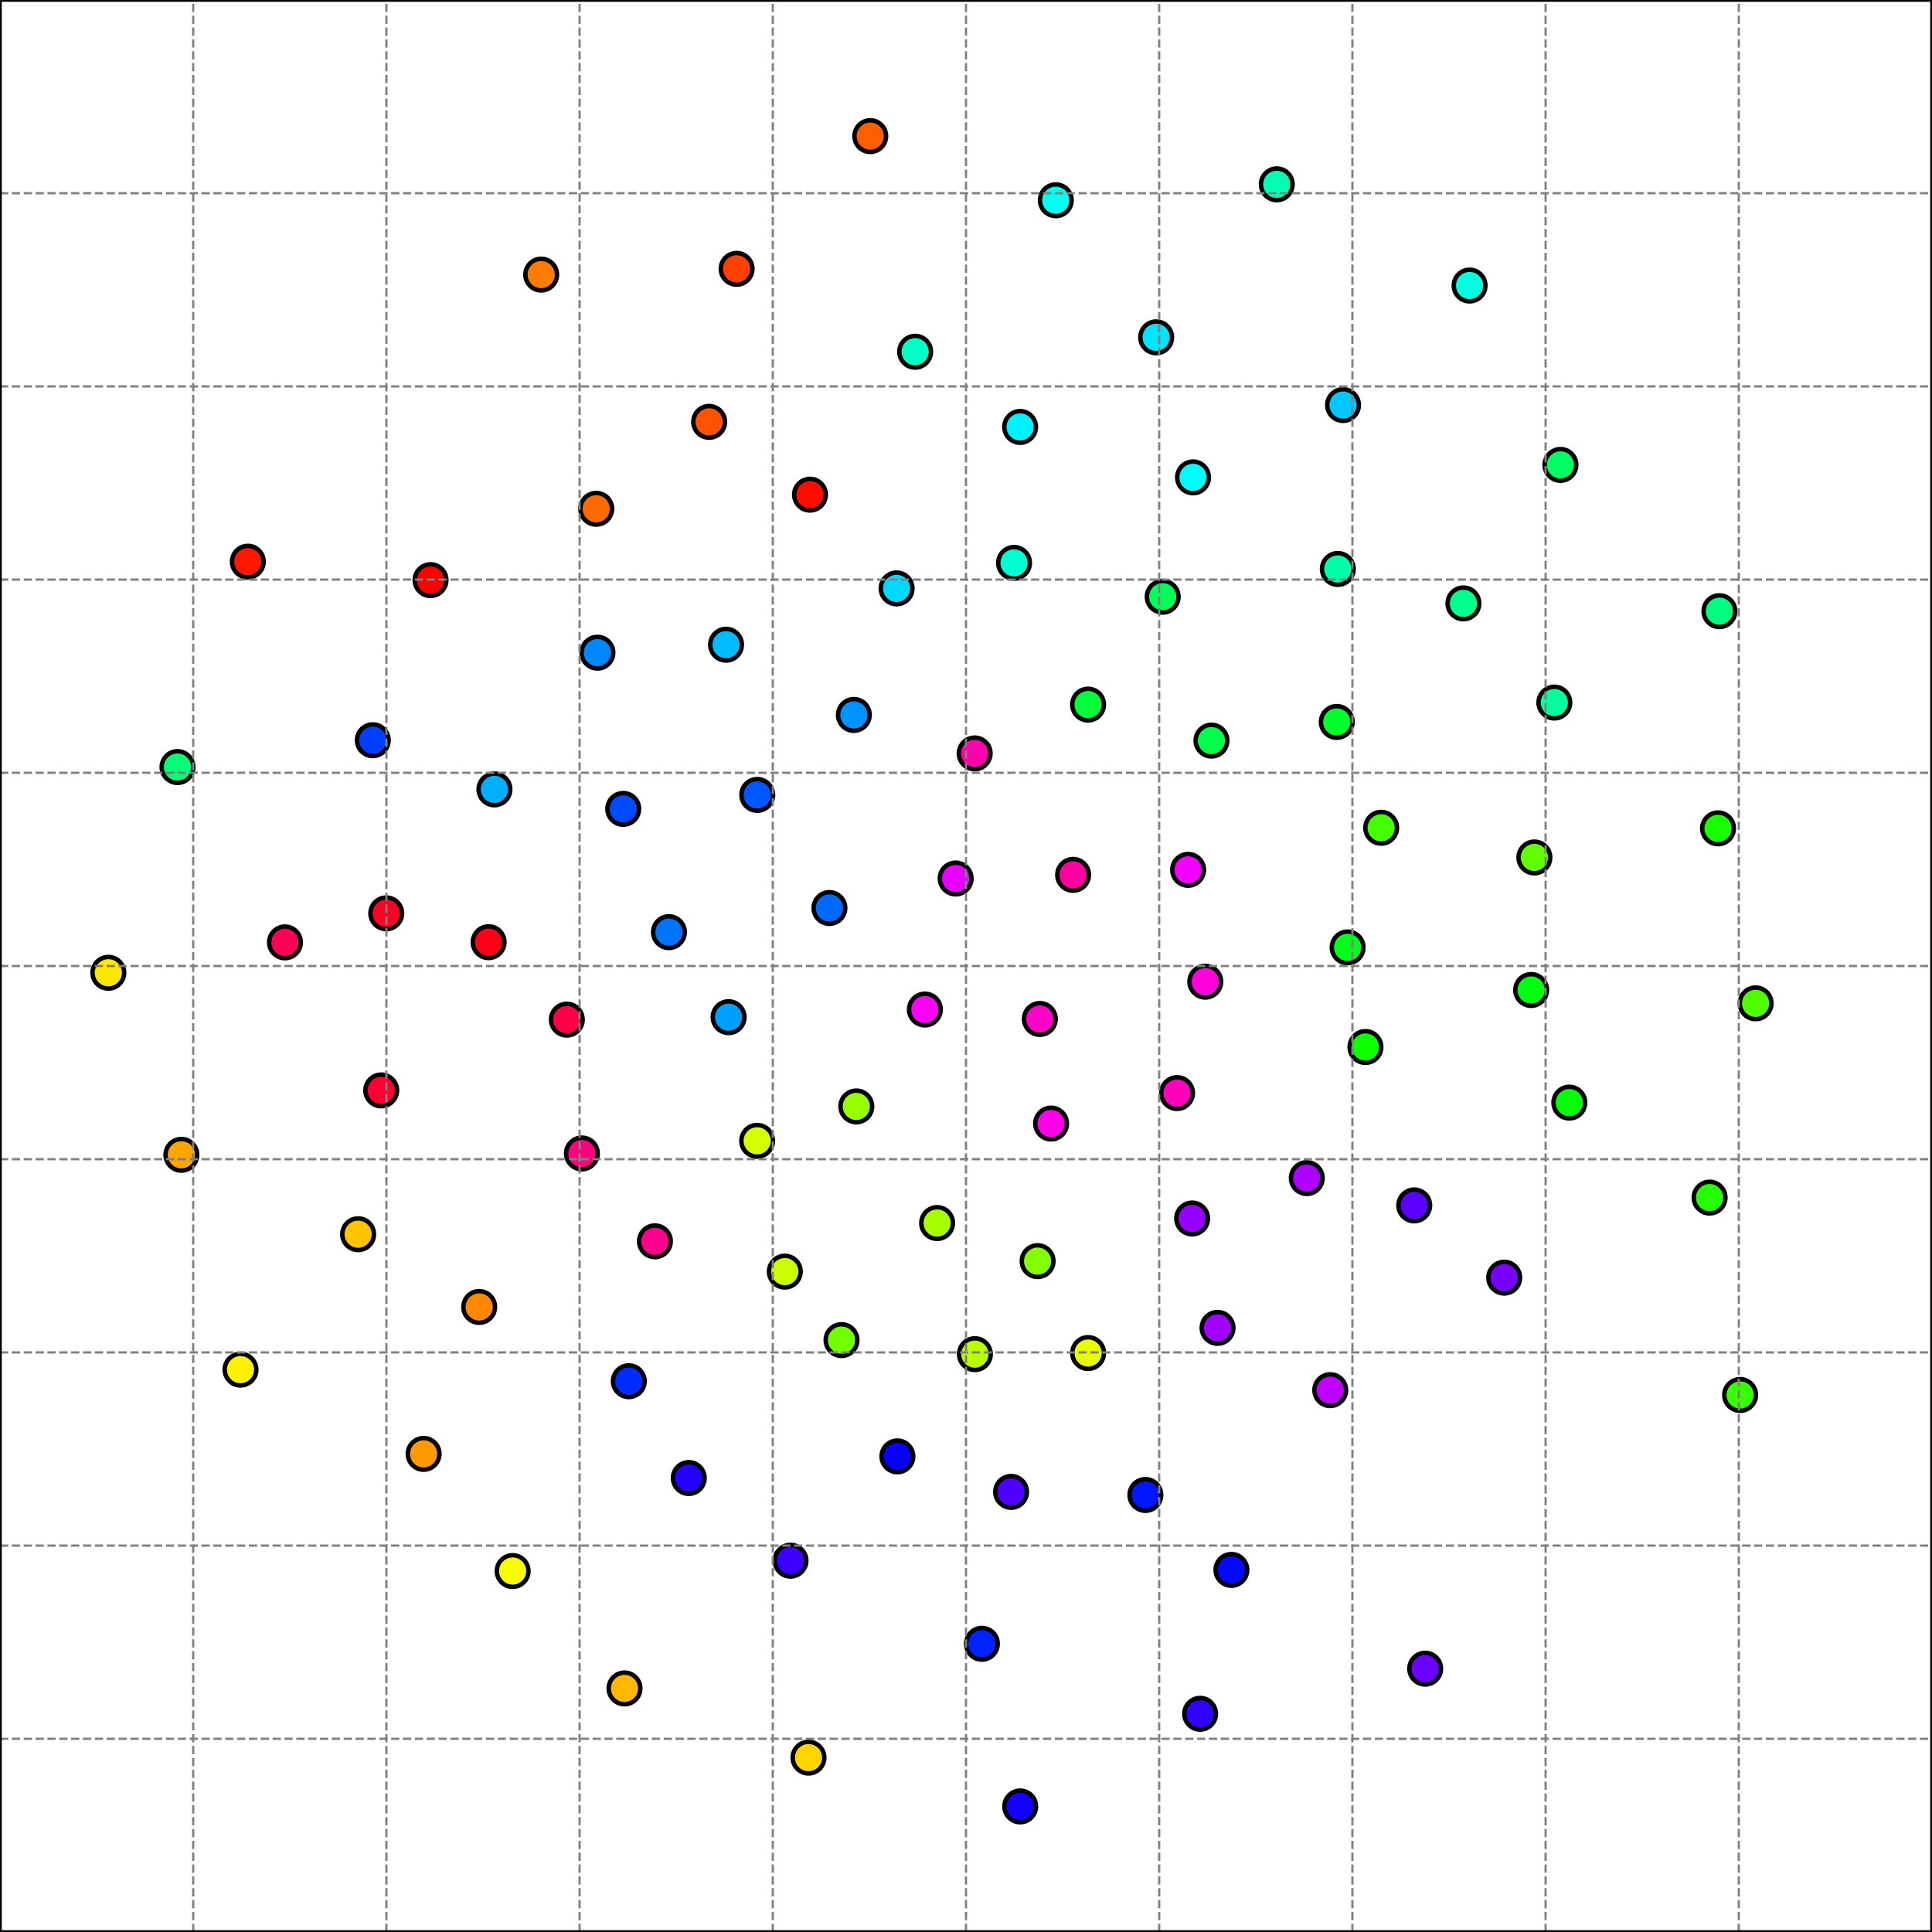 <?xml version="1.0" encoding="utf-8" standalone="no"?>
<!DOCTYPE svg PUBLIC "-//W3C//DTD SVG 1.1//EN"
  "http://www.w3.org/Graphics/SVG/1.1/DTD/svg11.dtd">
<svg xmlns:xlink="http://www.w3.org/1999/xlink" width="432pt" height="432pt" viewBox="0 0 432 432" xmlns="http://www.w3.org/2000/svg" version="1.1">
 <defs>
  <style type="text/css">*{stroke-linejoin: round; stroke-linecap: butt}</style>
 </defs>
 <g id="figure_1">
  <g id="patch_1">
   <path d="M 0 432 
L 432 432 
L 432 0 
L 0 0 
z
" style="fill: #ffffff"/>
  </g>
  <g id="axes_1">
   <g id="patch_2">
    <path d="M 0 432 
L 432 432 
L 432 0 
L 0 0 
z
" style="fill: #ffffff"/>
   </g>
   <g id="PathCollection_1">
    <defs>
     <path id="C0_0_0d8a4af8c0" d="M 0 3.536 
C 0.938 3.536 1.837 3.163 2.5 2.5 
C 3.163 1.837 3.536 0.938 3.536 -0 
C 3.536 -0.938 3.163 -1.837 2.5 -2.5 
C 1.837 -3.163 0.938 -3.536 0 -3.536 
C -0.938 -3.536 -1.837 -3.163 -2.5 -2.5 
C -3.163 -1.837 -3.536 -0.938 -3.536 0 
C -3.536 0.938 -3.163 1.837 -2.5 2.5 
C -1.837 3.163 -0.938 3.536 0 3.536 
z
"/>
    </defs>
    <g clip-path="url(#pec2754d2e5)">
     <use xlink:href="#C0_0_0d8a4af8c0" x="272.244" y="296.915" style="fill: #a100ff; stroke: #000000"/>
    </g>
    <g clip-path="url(#pec2754d2e5)">
     <use xlink:href="#C0_0_0d8a4af8c0" x="265.668" y="194.5" style="fill: #f400ff; stroke: #000000"/>
    </g>
    <g clip-path="url(#pec2754d2e5)">
     <use xlink:href="#C0_0_0d8a4af8c0" x="258.523" y="75.428" style="fill: #00e5ff; stroke: #000000"/>
    </g>
    <g clip-path="url(#pec2754d2e5)">
     <use xlink:href="#C0_0_0d8a4af8c0" x="96.272" y="129.718" style="fill: #ff0000; stroke: #000000"/>
    </g>
    <g clip-path="url(#pec2754d2e5)">
     <use xlink:href="#C0_0_0d8a4af8c0" x="164.709" y="60.113" style="fill: #ff4100; stroke: #000000"/>
    </g>
    <g clip-path="url(#pec2754d2e5)">
     <use xlink:href="#C0_0_0d8a4af8c0" x="228.122" y="403.92" style="fill: #1300ff; stroke: #000000"/>
    </g>
    <g clip-path="url(#pec2754d2e5)">
     <use xlink:href="#C0_0_0d8a4af8c0" x="226.745" y="125.867" style="fill: #00ffd3; stroke: #000000"/>
    </g>
    <g clip-path="url(#pec2754d2e5)">
     <use xlink:href="#C0_0_0d8a4af8c0" x="298.908" y="161.428" style="fill: #00ff2d; stroke: #000000"/>
    </g>
    <g clip-path="url(#pec2754d2e5)">
     <use xlink:href="#C0_0_0d8a4af8c0" x="24.228" y="217.514" style="fill: #ffe600; stroke: #000000"/>
    </g>
    <g clip-path="url(#pec2754d2e5)">
     <use xlink:href="#C0_0_0d8a4af8c0" x="228.103" y="95.461" style="fill: #00f0ff; stroke: #000000"/>
    </g>
    <g clip-path="url(#pec2754d2e5)">
     <use xlink:href="#C0_0_0d8a4af8c0" x="316.227" y="269.53" style="fill: #5a00ff; stroke: #000000"/>
    </g>
    <g clip-path="url(#pec2754d2e5)">
     <use xlink:href="#C0_0_0d8a4af8c0" x="300.307" y="90.57" style="fill: #00c7ff; stroke: #000000"/>
    </g>
    <g clip-path="url(#pec2754d2e5)">
     <use xlink:href="#C0_0_0d8a4af8c0" x="213.689" y="196.431" style="fill: #e800ff; stroke: #000000"/>
    </g>
    <g clip-path="url(#pec2754d2e5)">
     <use xlink:href="#C0_0_0d8a4af8c0" x="232.013" y="281.99" style="fill: #84ff00; stroke: #000000"/>
    </g>
    <g clip-path="url(#pec2754d2e5)">
     <use xlink:href="#C0_0_0d8a4af8c0" x="299.141" y="127.221" style="fill: #00ffa9; stroke: #000000"/>
    </g>
    <g clip-path="url(#pec2754d2e5)">
     <use xlink:href="#C0_0_0d8a4af8c0" x="191.476" y="247.4" style="fill: #96ff00; stroke: #000000"/>
    </g>
    <g clip-path="url(#pec2754d2e5)">
     <use xlink:href="#C0_0_0d8a4af8c0" x="133.586" y="145.942" style="fill: #0086ff; stroke: #000000"/>
    </g>
    <g clip-path="url(#pec2754d2e5)">
     <use xlink:href="#C0_0_0d8a4af8c0" x="292.202" y="263.42" style="fill: #ad00ff; stroke: #000000"/>
    </g>
    <g clip-path="url(#pec2754d2e5)">
     <use xlink:href="#C0_0_0d8a4af8c0" x="114.629" y="351.293" style="fill: #f8fd00; stroke: #000000"/>
    </g>
    <g clip-path="url(#pec2754d2e5)">
     <use xlink:href="#C0_0_0d8a4af8c0" x="200.487" y="131.567" style="fill: #00d9ff; stroke: #000000"/>
    </g>
    <g clip-path="url(#pec2754d2e5)">
     <use xlink:href="#C0_0_0d8a4af8c0" x="55.417" y="125.593" style="fill: #ff1800; stroke: #000000"/>
    </g>
    <g clip-path="url(#pec2754d2e5)">
     <use xlink:href="#C0_0_0d8a4af8c0" x="347.556" y="157.095" style="fill: #00ff9d; stroke: #000000"/>
    </g>
    <g clip-path="url(#pec2754d2e5)">
     <use xlink:href="#C0_0_0d8a4af8c0" x="40.554" y="258.216" style="fill: #ffa500; stroke: #000000"/>
    </g>
    <g clip-path="url(#pec2754d2e5)">
     <use xlink:href="#C0_0_0d8a4af8c0" x="130.116" y="257.917" style="fill: #ff007c; stroke: #000000"/>
    </g>
    <g clip-path="url(#pec2754d2e5)">
     <use xlink:href="#C0_0_0d8a4af8c0" x="232.511" y="227.842" style="fill: #ff00c9; stroke: #000000"/>
    </g>
    <g clip-path="url(#pec2754d2e5)">
     <use xlink:href="#C0_0_0d8a4af8c0" x="263.196" y="244.414" style="fill: #ff00bd; stroke: #000000"/>
    </g>
    <g clip-path="url(#pec2754d2e5)">
     <use xlink:href="#C0_0_0d8a4af8c0" x="200.659" y="325.65" style="fill: #0800ff; stroke: #000000"/>
    </g>
    <g clip-path="url(#pec2754d2e5)">
     <use xlink:href="#C0_0_0d8a4af8c0" x="219.558" y="367.555" style="fill: #0022ff; stroke: #000000"/>
    </g>
    <g clip-path="url(#pec2754d2e5)">
     <use xlink:href="#C0_0_0d8a4af8c0" x="121.01" y="61.404" style="fill: #ff7c00; stroke: #000000"/>
    </g>
    <g clip-path="url(#pec2754d2e5)">
     <use xlink:href="#C0_0_0d8a4af8c0" x="384.466" y="136.662" style="fill: #00ff80; stroke: #000000"/>
    </g>
    <g clip-path="url(#pec2754d2e5)">
     <use xlink:href="#C0_0_0d8a4af8c0" x="63.719" y="210.715" style="fill: #ff0059; stroke: #000000"/>
    </g>
    <g clip-path="url(#pec2754d2e5)">
     <use xlink:href="#C0_0_0d8a4af8c0" x="133.323" y="113.767" style="fill: #ff6a00; stroke: #000000"/>
    </g>
    <g clip-path="url(#pec2754d2e5)">
     <use xlink:href="#C0_0_0d8a4af8c0" x="256.11" y="334.279" style="fill: #0016ff; stroke: #000000"/>
    </g>
    <g clip-path="url(#pec2754d2e5)">
     <use xlink:href="#C0_0_0d8a4af8c0" x="194.594" y="30.439" style="fill: #ff5f00; stroke: #000000"/>
    </g>
    <g clip-path="url(#pec2754d2e5)">
     <use xlink:href="#C0_0_0d8a4af8c0" x="259.981" y="133.43" style="fill: #00ff57; stroke: #000000"/>
    </g>
    <g clip-path="url(#pec2754d2e5)">
     <use xlink:href="#C0_0_0d8a4af8c0" x="328.606" y="63.848" style="fill: #00ffde; stroke: #000000"/>
    </g>
    <g clip-path="url(#pec2754d2e5)">
     <use xlink:href="#C0_0_0d8a4af8c0" x="169.304" y="255.094" style="fill: #d7ff00; stroke: #000000"/>
    </g>
    <g clip-path="url(#pec2754d2e5)">
     <use xlink:href="#C0_0_0d8a4af8c0" x="175.489" y="284.338" style="fill: #cbff00; stroke: #000000"/>
    </g>
    <g clip-path="url(#pec2754d2e5)">
     <use xlink:href="#C0_0_0d8a4af8c0" x="269.505" y="219.504" style="fill: #ff00db; stroke: #000000"/>
    </g>
    <g clip-path="url(#pec2754d2e5)">
     <use xlink:href="#C0_0_0d8a4af8c0" x="243.296" y="157.547" style="fill: #00ff39; stroke: #000000"/>
    </g>
    <g clip-path="url(#pec2754d2e5)">
     <use xlink:href="#C0_0_0d8a4af8c0" x="327.224" y="134.92" style="fill: #00ff8c; stroke: #000000"/>
    </g>
    <g clip-path="url(#pec2754d2e5)">
     <use xlink:href="#C0_0_0d8a4af8c0" x="297.445" y="310.842" style="fill: #bf00ff; stroke: #000000"/>
    </g>
    <g clip-path="url(#pec2754d2e5)">
     <use xlink:href="#C0_0_0d8a4af8c0" x="389.099" y="311.92" style="fill: #37ff00; stroke: #000000"/>
    </g>
    <g clip-path="url(#pec2754d2e5)">
     <use xlink:href="#C0_0_0d8a4af8c0" x="126.743" y="227.996" style="fill: #ff0047; stroke: #000000"/>
    </g>
    <g clip-path="url(#pec2754d2e5)">
     <use xlink:href="#C0_0_0d8a4af8c0" x="343.093" y="191.729" style="fill: #61ff00; stroke: #000000"/>
    </g>
    <g clip-path="url(#pec2754d2e5)">
     <use xlink:href="#C0_0_0d8a4af8c0" x="266.567" y="272.459" style="fill: #9500ff; stroke: #000000"/>
    </g>
    <g clip-path="url(#pec2754d2e5)">
     <use xlink:href="#C0_0_0d8a4af8c0" x="180.783" y="393.01" style="fill: #ffd500; stroke: #000000"/>
    </g>
    <g clip-path="url(#pec2754d2e5)">
     <use xlink:href="#C0_0_0d8a4af8c0" x="239.955" y="195.619" style="fill: #ff00a0; stroke: #000000"/>
    </g>
    <g clip-path="url(#pec2754d2e5)">
     <use xlink:href="#C0_0_0d8a4af8c0" x="382.269" y="267.784" style="fill: #25ff00; stroke: #000000"/>
    </g>
    <g clip-path="url(#pec2754d2e5)">
     <use xlink:href="#C0_0_0d8a4af8c0" x="86.368" y="204.229" style="fill: #ff0024; stroke: #000000"/>
    </g>
    <g clip-path="url(#pec2754d2e5)">
     <use xlink:href="#C0_0_0d8a4af8c0" x="268.351" y="383.208" style="fill: #3100ff; stroke: #000000"/>
    </g>
    <g clip-path="url(#pec2754d2e5)">
     <use xlink:href="#C0_0_0d8a4af8c0" x="149.579" y="208.432" style="fill: #0074ff; stroke: #000000"/>
    </g>
    <g clip-path="url(#pec2754d2e5)">
     <use xlink:href="#C0_0_0d8a4af8c0" x="85.244" y="243.818" style="fill: #ff0035; stroke: #000000"/>
    </g>
    <g clip-path="url(#pec2754d2e5)">
     <use xlink:href="#C0_0_0d8a4af8c0" x="110.556" y="176.507" style="fill: #00afff; stroke: #000000"/>
    </g>
    <g clip-path="url(#pec2754d2e5)">
     <use xlink:href="#C0_0_0d8a4af8c0" x="83.36" y="165.518" style="fill: #003fff; stroke: #000000"/>
    </g>
    <g clip-path="url(#pec2754d2e5)">
     <use xlink:href="#C0_0_0d8a4af8c0" x="318.674" y="373.119" style="fill: #6c00ff; stroke: #000000"/>
    </g>
    <g clip-path="url(#pec2754d2e5)">
     <use xlink:href="#C0_0_0d8a4af8c0" x="217.941" y="168.469" style="fill: #ff00ac; stroke: #000000"/>
    </g>
    <g clip-path="url(#pec2754d2e5)">
     <use xlink:href="#C0_0_0d8a4af8c0" x="285.488" y="41.219" style="fill: #00ffb5; stroke: #000000"/>
    </g>
    <g clip-path="url(#pec2754d2e5)">
     <use xlink:href="#C0_0_0d8a4af8c0" x="305.319" y="234.116" style="fill: #0eff00; stroke: #000000"/>
    </g>
    <g clip-path="url(#pec2754d2e5)">
     <use xlink:href="#C0_0_0d8a4af8c0" x="140.607" y="308.847" style="fill: #002dff; stroke: #000000"/>
    </g>
    <g clip-path="url(#pec2754d2e5)">
     <use xlink:href="#C0_0_0d8a4af8c0" x="162.348" y="144.156" style="fill: #00bbff; stroke: #000000"/>
    </g>
    <g clip-path="url(#pec2754d2e5)">
     <use xlink:href="#C0_0_0d8a4af8c0" x="308.831" y="185.095" style="fill: #43ff00; stroke: #000000"/>
    </g>
    <g clip-path="url(#pec2754d2e5)">
     <use xlink:href="#C0_0_0d8a4af8c0" x="181.118" y="110.61" style="fill: #ff0c00; stroke: #000000"/>
    </g>
    <g clip-path="url(#pec2754d2e5)">
     <use xlink:href="#C0_0_0d8a4af8c0" x="384.158" y="185.221" style="fill: #1aff00; stroke: #000000"/>
    </g>
    <g clip-path="url(#pec2754d2e5)">
     <use xlink:href="#C0_0_0d8a4af8c0" x="226.085" y="333.588" style="fill: #4f00ff; stroke: #000000"/>
    </g>
    <g clip-path="url(#pec2754d2e5)">
     <use xlink:href="#C0_0_0d8a4af8c0" x="350.905" y="246.546" style="fill: #04ff08; stroke: #000000"/>
    </g>
    <g clip-path="url(#pec2754d2e5)">
     <use xlink:href="#C0_0_0d8a4af8c0" x="109.257" y="210.675" style="fill: #ff0018; stroke: #000000"/>
    </g>
    <g clip-path="url(#pec2754d2e5)">
     <use xlink:href="#C0_0_0d8a4af8c0" x="146.442" y="277.561" style="fill: #ff008e; stroke: #000000"/>
    </g>
    <g clip-path="url(#pec2754d2e5)">
     <use xlink:href="#C0_0_0d8a4af8c0" x="94.725" y="325.093" style="fill: #ff9a00; stroke: #000000"/>
    </g>
    <g clip-path="url(#pec2754d2e5)">
     <use xlink:href="#C0_0_0d8a4af8c0" x="217.99" y="302.794" style="fill: #b9ff00; stroke: #000000"/>
    </g>
    <g clip-path="url(#pec2754d2e5)">
     <use xlink:href="#C0_0_0d8a4af8c0" x="139.641" y="377.538" style="fill: #ffb700; stroke: #000000"/>
    </g>
    <g clip-path="url(#pec2754d2e5)">
     <use xlink:href="#C0_0_0d8a4af8c0" x="236.075" y="44.781" style="fill: #00fff0; stroke: #000000"/>
    </g>
    <g clip-path="url(#pec2754d2e5)">
     <use xlink:href="#C0_0_0d8a4af8c0" x="107.153" y="292.238" style="fill: #ff8800; stroke: #000000"/>
    </g>
    <g clip-path="url(#pec2754d2e5)">
     <use xlink:href="#C0_0_0d8a4af8c0" x="392.561" y="224.35" style="fill: #4fff00; stroke: #000000"/>
    </g>
    <g clip-path="url(#pec2754d2e5)">
     <use xlink:href="#C0_0_0d8a4af8c0" x="209.546" y="273.477" style="fill: #a7ff00; stroke: #000000"/>
    </g>
    <g clip-path="url(#pec2754d2e5)">
     <use xlink:href="#C0_0_0d8a4af8c0" x="158.568" y="94.329" style="fill: #ff5300; stroke: #000000"/>
    </g>
    <g clip-path="url(#pec2754d2e5)">
     <use xlink:href="#C0_0_0d8a4af8c0" x="206.804" y="225.735" style="fill: #fc00f5; stroke: #000000"/>
    </g>
    <g clip-path="url(#pec2754d2e5)">
     <use xlink:href="#C0_0_0d8a4af8c0" x="162.918" y="227.44" style="fill: #009eff; stroke: #000000"/>
    </g>
    <g clip-path="url(#pec2754d2e5)">
     <use xlink:href="#C0_0_0d8a4af8c0" x="270.883" y="165.602" style="fill: #00ff4b; stroke: #000000"/>
    </g>
    <g clip-path="url(#pec2754d2e5)">
     <use xlink:href="#C0_0_0d8a4af8c0" x="266.764" y="106.741" style="fill: #00fffc; stroke: #000000"/>
    </g>
    <g clip-path="url(#pec2754d2e5)">
     <use xlink:href="#C0_0_0d8a4af8c0" x="169.323" y="177.745" style="fill: #0057ff; stroke: #000000"/>
    </g>
    <g clip-path="url(#pec2754d2e5)">
     <use xlink:href="#C0_0_0d8a4af8c0" x="204.632" y="78.65" style="fill: #00ffc7; stroke: #000000"/>
    </g>
    <g clip-path="url(#pec2754d2e5)">
     <use xlink:href="#C0_0_0d8a4af8c0" x="342.371" y="221.365" style="fill: #00ff10; stroke: #000000"/>
    </g>
    <g clip-path="url(#pec2754d2e5)">
     <use xlink:href="#C0_0_0d8a4af8c0" x="348.923" y="103.954" style="fill: #00ff62; stroke: #000000"/>
    </g>
    <g clip-path="url(#pec2754d2e5)">
     <use xlink:href="#C0_0_0d8a4af8c0" x="53.779" y="306.254" style="fill: #fef100; stroke: #000000"/>
    </g>
    <g clip-path="url(#pec2754d2e5)">
     <use xlink:href="#C0_0_0d8a4af8c0" x="80.079" y="275.976" style="fill: #ffc300; stroke: #000000"/>
    </g>
    <g clip-path="url(#pec2754d2e5)">
     <use xlink:href="#C0_0_0d8a4af8c0" x="190.928" y="159.86" style="fill: #0092ff; stroke: #000000"/>
    </g>
    <g clip-path="url(#pec2754d2e5)">
     <use xlink:href="#C0_0_0d8a4af8c0" x="176.76" y="348.973" style="fill: #3d00ff; stroke: #000000"/>
    </g>
    <g clip-path="url(#pec2754d2e5)">
     <use xlink:href="#C0_0_0d8a4af8c0" x="301.33" y="211.841" style="fill: #00ff1b; stroke: #000000"/>
    </g>
    <g clip-path="url(#pec2754d2e5)">
     <use xlink:href="#C0_0_0d8a4af8c0" x="243.308" y="302.546" style="fill: #e8ff00; stroke: #000000"/>
    </g>
    <g clip-path="url(#pec2754d2e5)">
     <use xlink:href="#C0_0_0d8a4af8c0" x="188.168" y="299.648" style="fill: #72ff00; stroke: #000000"/>
    </g>
    <g clip-path="url(#pec2754d2e5)">
     <use xlink:href="#C0_0_0d8a4af8c0" x="154.015" y="330.49" style="fill: #2500ff; stroke: #000000"/>
    </g>
    <g clip-path="url(#pec2754d2e5)">
     <use xlink:href="#C0_0_0d8a4af8c0" x="39.689" y="171.516" style="fill: #00ff74; stroke: #000000"/>
    </g>
    <g clip-path="url(#pec2754d2e5)">
     <use xlink:href="#C0_0_0d8a4af8c0" x="139.358" y="180.872" style="fill: #004bff; stroke: #000000"/>
    </g>
    <g clip-path="url(#pec2754d2e5)">
     <use xlink:href="#C0_0_0d8a4af8c0" x="185.459" y="203.033" style="fill: #0069ff; stroke: #000000"/>
    </g>
    <g clip-path="url(#pec2754d2e5)">
     <use xlink:href="#C0_0_0d8a4af8c0" x="275.344" y="351.036" style="fill: #0408ff; stroke: #000000"/>
    </g>
    <g clip-path="url(#pec2754d2e5)">
     <use xlink:href="#C0_0_0d8a4af8c0" x="336.347" y="285.683" style="fill: #7800ff; stroke: #000000"/>
    </g>
    <g clip-path="url(#pec2754d2e5)">
     <use xlink:href="#C0_0_0d8a4af8c0" x="235.026" y="251.229" style="fill: #ff00e7; stroke: #000000"/>
    </g>
   </g>
   <g id="matplotlib.axis_1">
    <g id="xtick_1">
     <g id="line2d_1">
      <path d="M 0 432 
L 0 0 
" clip-path="url(#pec2754d2e5)" style="fill: none; stroke-dasharray: 1.85,0.8; stroke-dashoffset: 0; stroke: #808080; stroke-width: 0.5"/>
     </g>
     <g id="line2d_2">
      <defs>
       <path id="m294761ac92" d="M 0 0 
L 0 3.5 
" style="stroke: #000000; stroke-width: 0.8"/>
      </defs>
      <g>
       <use xlink:href="#m294761ac92" x="0" y="432" style="stroke: #000000; stroke-width: 0.8"/>
      </g>
     </g>
     <g id="text_1">
      <!-- −1.0 -->
      <g transform="translate(-12.141 446.598) scale(0.1 -0.1)">
       <defs>
        <path id="DejaVuSans-2212" d="M 678 2272 
L 4684 2272 
L 4684 1741 
L 678 1741 
L 678 2272 
z
" transform="scale(0.016)"/>
        <path id="DejaVuSans-31" d="M 794 531 
L 1825 531 
L 1825 4091 
L 703 3866 
L 703 4441 
L 1819 4666 
L 2450 4666 
L 2450 531 
L 3481 531 
L 3481 0 
L 794 0 
L 794 531 
z
" transform="scale(0.016)"/>
        <path id="DejaVuSans-2e" d="M 684 794 
L 1344 794 
L 1344 0 
L 684 0 
L 684 794 
z
" transform="scale(0.016)"/>
        <path id="DejaVuSans-30" d="M 2034 4250 
Q 1547 4250 1301 3770 
Q 1056 3291 1056 2328 
Q 1056 1369 1301 889 
Q 1547 409 2034 409 
Q 2525 409 2770 889 
Q 3016 1369 3016 2328 
Q 3016 3291 2770 3770 
Q 2525 4250 2034 4250 
z
M 2034 4750 
Q 2819 4750 3233 4129 
Q 3647 3509 3647 2328 
Q 3647 1150 3233 529 
Q 2819 -91 2034 -91 
Q 1250 -91 836 529 
Q 422 1150 422 2328 
Q 422 3509 836 4129 
Q 1250 4750 2034 4750 
z
" transform="scale(0.016)"/>
       </defs>
       <use xlink:href="#DejaVuSans-2212"/>
       <use xlink:href="#DejaVuSans-31" transform="translate(83.789 0)"/>
       <use xlink:href="#DejaVuSans-2e" transform="translate(147.412 0)"/>
       <use xlink:href="#DejaVuSans-30" transform="translate(179.199 0)"/>
      </g>
     </g>
    </g>
    <g id="xtick_2">
     <g id="line2d_3">
      <path d="M 43.2 432 
L 43.2 0 
" clip-path="url(#pec2754d2e5)" style="fill: none; stroke-dasharray: 1.85,0.8; stroke-dashoffset: 0; stroke: #808080; stroke-width: 0.5"/>
     </g>
     <g id="line2d_4">
      <g>
       <use xlink:href="#m294761ac92" x="43.2" y="432" style="stroke: #000000; stroke-width: 0.8"/>
      </g>
     </g>
     <g id="text_2">
      <!-- −0.8 -->
      <g transform="translate(31.059 446.598) scale(0.1 -0.1)">
       <defs>
        <path id="DejaVuSans-38" d="M 2034 2216 
Q 1584 2216 1326 1975 
Q 1069 1734 1069 1313 
Q 1069 891 1326 650 
Q 1584 409 2034 409 
Q 2484 409 2743 651 
Q 3003 894 3003 1313 
Q 3003 1734 2745 1975 
Q 2488 2216 2034 2216 
z
M 1403 2484 
Q 997 2584 770 2862 
Q 544 3141 544 3541 
Q 544 4100 942 4425 
Q 1341 4750 2034 4750 
Q 2731 4750 3128 4425 
Q 3525 4100 3525 3541 
Q 3525 3141 3298 2862 
Q 3072 2584 2669 2484 
Q 3125 2378 3379 2068 
Q 3634 1759 3634 1313 
Q 3634 634 3220 271 
Q 2806 -91 2034 -91 
Q 1263 -91 848 271 
Q 434 634 434 1313 
Q 434 1759 690 2068 
Q 947 2378 1403 2484 
z
M 1172 3481 
Q 1172 3119 1398 2916 
Q 1625 2713 2034 2713 
Q 2441 2713 2670 2916 
Q 2900 3119 2900 3481 
Q 2900 3844 2670 4047 
Q 2441 4250 2034 4250 
Q 1625 4250 1398 4047 
Q 1172 3844 1172 3481 
z
" transform="scale(0.016)"/>
       </defs>
       <use xlink:href="#DejaVuSans-2212"/>
       <use xlink:href="#DejaVuSans-30" transform="translate(83.789 0)"/>
       <use xlink:href="#DejaVuSans-2e" transform="translate(147.412 0)"/>
       <use xlink:href="#DejaVuSans-38" transform="translate(179.199 0)"/>
      </g>
     </g>
    </g>
    <g id="xtick_3">
     <g id="line2d_5">
      <path d="M 86.4 432 
L 86.4 0 
" clip-path="url(#pec2754d2e5)" style="fill: none; stroke-dasharray: 1.85,0.8; stroke-dashoffset: 0; stroke: #808080; stroke-width: 0.5"/>
     </g>
     <g id="line2d_6">
      <g>
       <use xlink:href="#m294761ac92" x="86.4" y="432" style="stroke: #000000; stroke-width: 0.8"/>
      </g>
     </g>
     <g id="text_3">
      <!-- −0.6 -->
      <g transform="translate(74.259 446.598) scale(0.1 -0.1)">
       <defs>
        <path id="DejaVuSans-36" d="M 2113 2584 
Q 1688 2584 1439 2293 
Q 1191 2003 1191 1497 
Q 1191 994 1439 701 
Q 1688 409 2113 409 
Q 2538 409 2786 701 
Q 3034 994 3034 1497 
Q 3034 2003 2786 2293 
Q 2538 2584 2113 2584 
z
M 3366 4563 
L 3366 3988 
Q 3128 4100 2886 4159 
Q 2644 4219 2406 4219 
Q 1781 4219 1451 3797 
Q 1122 3375 1075 2522 
Q 1259 2794 1537 2939 
Q 1816 3084 2150 3084 
Q 2853 3084 3261 2657 
Q 3669 2231 3669 1497 
Q 3669 778 3244 343 
Q 2819 -91 2113 -91 
Q 1303 -91 875 529 
Q 447 1150 447 2328 
Q 447 3434 972 4092 
Q 1497 4750 2381 4750 
Q 2619 4750 2861 4703 
Q 3103 4656 3366 4563 
z
" transform="scale(0.016)"/>
       </defs>
       <use xlink:href="#DejaVuSans-2212"/>
       <use xlink:href="#DejaVuSans-30" transform="translate(83.789 0)"/>
       <use xlink:href="#DejaVuSans-2e" transform="translate(147.412 0)"/>
       <use xlink:href="#DejaVuSans-36" transform="translate(179.199 0)"/>
      </g>
     </g>
    </g>
    <g id="xtick_4">
     <g id="line2d_7">
      <path d="M 129.6 432 
L 129.6 0 
" clip-path="url(#pec2754d2e5)" style="fill: none; stroke-dasharray: 1.85,0.8; stroke-dashoffset: 0; stroke: #808080; stroke-width: 0.5"/>
     </g>
     <g id="line2d_8">
      <g>
       <use xlink:href="#m294761ac92" x="129.6" y="432" style="stroke: #000000; stroke-width: 0.8"/>
      </g>
     </g>
     <g id="text_4">
      <!-- −0.4 -->
      <g transform="translate(117.459 446.598) scale(0.1 -0.1)">
       <defs>
        <path id="DejaVuSans-34" d="M 2419 4116 
L 825 1625 
L 2419 1625 
L 2419 4116 
z
M 2253 4666 
L 3047 4666 
L 3047 1625 
L 3713 1625 
L 3713 1100 
L 3047 1100 
L 3047 0 
L 2419 0 
L 2419 1100 
L 313 1100 
L 313 1709 
L 2253 4666 
z
" transform="scale(0.016)"/>
       </defs>
       <use xlink:href="#DejaVuSans-2212"/>
       <use xlink:href="#DejaVuSans-30" transform="translate(83.789 0)"/>
       <use xlink:href="#DejaVuSans-2e" transform="translate(147.412 0)"/>
       <use xlink:href="#DejaVuSans-34" transform="translate(179.199 0)"/>
      </g>
     </g>
    </g>
    <g id="xtick_5">
     <g id="line2d_9">
      <path d="M 172.8 432 
L 172.8 0 
" clip-path="url(#pec2754d2e5)" style="fill: none; stroke-dasharray: 1.85,0.8; stroke-dashoffset: 0; stroke: #808080; stroke-width: 0.5"/>
     </g>
     <g id="line2d_10">
      <g>
       <use xlink:href="#m294761ac92" x="172.8" y="432" style="stroke: #000000; stroke-width: 0.8"/>
      </g>
     </g>
     <g id="text_5">
      <!-- −0.2 -->
      <g transform="translate(160.659 446.598) scale(0.1 -0.1)">
       <defs>
        <path id="DejaVuSans-32" d="M 1228 531 
L 3431 531 
L 3431 0 
L 469 0 
L 469 531 
Q 828 903 1448 1529 
Q 2069 2156 2228 2338 
Q 2531 2678 2651 2914 
Q 2772 3150 2772 3378 
Q 2772 3750 2511 3984 
Q 2250 4219 1831 4219 
Q 1534 4219 1204 4116 
Q 875 4013 500 3803 
L 500 4441 
Q 881 4594 1212 4672 
Q 1544 4750 1819 4750 
Q 2544 4750 2975 4387 
Q 3406 4025 3406 3419 
Q 3406 3131 3298 2873 
Q 3191 2616 2906 2266 
Q 2828 2175 2409 1742 
Q 1991 1309 1228 531 
z
" transform="scale(0.016)"/>
       </defs>
       <use xlink:href="#DejaVuSans-2212"/>
       <use xlink:href="#DejaVuSans-30" transform="translate(83.789 0)"/>
       <use xlink:href="#DejaVuSans-2e" transform="translate(147.412 0)"/>
       <use xlink:href="#DejaVuSans-32" transform="translate(179.199 0)"/>
      </g>
     </g>
    </g>
    <g id="xtick_6">
     <g id="line2d_11">
      <path d="M 216 432 
L 216 0 
" clip-path="url(#pec2754d2e5)" style="fill: none; stroke-dasharray: 1.85,0.8; stroke-dashoffset: 0; stroke: #808080; stroke-width: 0.5"/>
     </g>
     <g id="line2d_12">
      <g>
       <use xlink:href="#m294761ac92" x="216" y="432" style="stroke: #000000; stroke-width: 0.8"/>
      </g>
     </g>
     <g id="text_6">
      <!-- 0.0 -->
      <g transform="translate(208.048 446.598) scale(0.1 -0.1)">
       <use xlink:href="#DejaVuSans-30"/>
       <use xlink:href="#DejaVuSans-2e" transform="translate(63.623 0)"/>
       <use xlink:href="#DejaVuSans-30" transform="translate(95.41 0)"/>
      </g>
     </g>
    </g>
    <g id="xtick_7">
     <g id="line2d_13">
      <path d="M 259.2 432 
L 259.2 0 
" clip-path="url(#pec2754d2e5)" style="fill: none; stroke-dasharray: 1.85,0.8; stroke-dashoffset: 0; stroke: #808080; stroke-width: 0.5"/>
     </g>
     <g id="line2d_14">
      <g>
       <use xlink:href="#m294761ac92" x="259.2" y="432" style="stroke: #000000; stroke-width: 0.8"/>
      </g>
     </g>
     <g id="text_7">
      <!-- 0.2 -->
      <g transform="translate(251.248 446.598) scale(0.1 -0.1)">
       <use xlink:href="#DejaVuSans-30"/>
       <use xlink:href="#DejaVuSans-2e" transform="translate(63.623 0)"/>
       <use xlink:href="#DejaVuSans-32" transform="translate(95.41 0)"/>
      </g>
     </g>
    </g>
    <g id="xtick_8">
     <g id="line2d_15">
      <path d="M 302.4 432 
L 302.4 0 
" clip-path="url(#pec2754d2e5)" style="fill: none; stroke-dasharray: 1.85,0.8; stroke-dashoffset: 0; stroke: #808080; stroke-width: 0.5"/>
     </g>
     <g id="line2d_16">
      <g>
       <use xlink:href="#m294761ac92" x="302.4" y="432" style="stroke: #000000; stroke-width: 0.8"/>
      </g>
     </g>
     <g id="text_8">
      <!-- 0.4 -->
      <g transform="translate(294.448 446.598) scale(0.1 -0.1)">
       <use xlink:href="#DejaVuSans-30"/>
       <use xlink:href="#DejaVuSans-2e" transform="translate(63.623 0)"/>
       <use xlink:href="#DejaVuSans-34" transform="translate(95.41 0)"/>
      </g>
     </g>
    </g>
    <g id="xtick_9">
     <g id="line2d_17">
      <path d="M 345.6 432 
L 345.6 0 
" clip-path="url(#pec2754d2e5)" style="fill: none; stroke-dasharray: 1.85,0.8; stroke-dashoffset: 0; stroke: #808080; stroke-width: 0.5"/>
     </g>
     <g id="line2d_18">
      <g>
       <use xlink:href="#m294761ac92" x="345.6" y="432" style="stroke: #000000; stroke-width: 0.8"/>
      </g>
     </g>
     <g id="text_9">
      <!-- 0.6 -->
      <g transform="translate(337.648 446.598) scale(0.1 -0.1)">
       <use xlink:href="#DejaVuSans-30"/>
       <use xlink:href="#DejaVuSans-2e" transform="translate(63.623 0)"/>
       <use xlink:href="#DejaVuSans-36" transform="translate(95.41 0)"/>
      </g>
     </g>
    </g>
    <g id="xtick_10">
     <g id="line2d_19">
      <path d="M 388.8 432 
L 388.8 0 
" clip-path="url(#pec2754d2e5)" style="fill: none; stroke-dasharray: 1.85,0.8; stroke-dashoffset: 0; stroke: #808080; stroke-width: 0.5"/>
     </g>
     <g id="line2d_20">
      <g>
       <use xlink:href="#m294761ac92" x="388.8" y="432" style="stroke: #000000; stroke-width: 0.8"/>
      </g>
     </g>
     <g id="text_10">
      <!-- 0.8 -->
      <g transform="translate(380.848 446.598) scale(0.1 -0.1)">
       <use xlink:href="#DejaVuSans-30"/>
       <use xlink:href="#DejaVuSans-2e" transform="translate(63.623 0)"/>
       <use xlink:href="#DejaVuSans-38" transform="translate(95.41 0)"/>
      </g>
     </g>
    </g>
    <g id="xtick_11">
     <g id="line2d_21">
      <path d="M 432 432 
L 432 0 
" clip-path="url(#pec2754d2e5)" style="fill: none; stroke-dasharray: 1.85,0.8; stroke-dashoffset: 0; stroke: #808080; stroke-width: 0.5"/>
     </g>
     <g id="line2d_22">
      <g>
       <use xlink:href="#m294761ac92" x="432" y="432" style="stroke: #000000; stroke-width: 0.8"/>
      </g>
     </g>
     <g id="text_11">
      <!-- 1.0 -->
      <g transform="translate(424.048 446.598) scale(0.1 -0.1)">
       <use xlink:href="#DejaVuSans-31"/>
       <use xlink:href="#DejaVuSans-2e" transform="translate(63.623 0)"/>
       <use xlink:href="#DejaVuSans-30" transform="translate(95.41 0)"/>
      </g>
     </g>
    </g>
   </g>
   <g id="matplotlib.axis_2">
    <g id="ytick_1">
     <g id="line2d_23">
      <path d="M 0 432 
L 432 432 
" clip-path="url(#pec2754d2e5)" style="fill: none; stroke-dasharray: 1.85,0.8; stroke-dashoffset: 0; stroke: #808080; stroke-width: 0.5"/>
     </g>
     <g id="line2d_24">
      <defs>
       <path id="m38e2d772a4" d="M 0 0 
L -3.5 0 
" style="stroke: #000000; stroke-width: 0.8"/>
      </defs>
      <g>
       <use xlink:href="#m38e2d772a4" x="0" y="432" style="stroke: #000000; stroke-width: 0.8"/>
      </g>
     </g>
     <g id="text_12">
      <!-- −1.0 -->
      <g transform="translate(-31.283 435.799) scale(0.1 -0.1)">
       <use xlink:href="#DejaVuSans-2212"/>
       <use xlink:href="#DejaVuSans-31" transform="translate(83.789 0)"/>
       <use xlink:href="#DejaVuSans-2e" transform="translate(147.412 0)"/>
       <use xlink:href="#DejaVuSans-30" transform="translate(179.199 0)"/>
      </g>
     </g>
    </g>
    <g id="ytick_2">
     <g id="line2d_25">
      <path d="M 0 388.8 
L 432 388.8 
" clip-path="url(#pec2754d2e5)" style="fill: none; stroke-dasharray: 1.85,0.8; stroke-dashoffset: 0; stroke: #808080; stroke-width: 0.5"/>
     </g>
     <g id="line2d_26">
      <g>
       <use xlink:href="#m38e2d772a4" x="0" y="388.8" style="stroke: #000000; stroke-width: 0.8"/>
      </g>
     </g>
     <g id="text_13">
      <!-- −0.8 -->
      <g transform="translate(-31.283 392.599) scale(0.1 -0.1)">
       <use xlink:href="#DejaVuSans-2212"/>
       <use xlink:href="#DejaVuSans-30" transform="translate(83.789 0)"/>
       <use xlink:href="#DejaVuSans-2e" transform="translate(147.412 0)"/>
       <use xlink:href="#DejaVuSans-38" transform="translate(179.199 0)"/>
      </g>
     </g>
    </g>
    <g id="ytick_3">
     <g id="line2d_27">
      <path d="M 0 345.6 
L 432 345.6 
" clip-path="url(#pec2754d2e5)" style="fill: none; stroke-dasharray: 1.85,0.8; stroke-dashoffset: 0; stroke: #808080; stroke-width: 0.5"/>
     </g>
     <g id="line2d_28">
      <g>
       <use xlink:href="#m38e2d772a4" x="0" y="345.6" style="stroke: #000000; stroke-width: 0.8"/>
      </g>
     </g>
     <g id="text_14">
      <!-- −0.6 -->
      <g transform="translate(-31.283 349.399) scale(0.1 -0.1)">
       <use xlink:href="#DejaVuSans-2212"/>
       <use xlink:href="#DejaVuSans-30" transform="translate(83.789 0)"/>
       <use xlink:href="#DejaVuSans-2e" transform="translate(147.412 0)"/>
       <use xlink:href="#DejaVuSans-36" transform="translate(179.199 0)"/>
      </g>
     </g>
    </g>
    <g id="ytick_4">
     <g id="line2d_29">
      <path d="M 0 302.4 
L 432 302.4 
" clip-path="url(#pec2754d2e5)" style="fill: none; stroke-dasharray: 1.85,0.8; stroke-dashoffset: 0; stroke: #808080; stroke-width: 0.5"/>
     </g>
     <g id="line2d_30">
      <g>
       <use xlink:href="#m38e2d772a4" x="0" y="302.4" style="stroke: #000000; stroke-width: 0.8"/>
      </g>
     </g>
     <g id="text_15">
      <!-- −0.4 -->
      <g transform="translate(-31.283 306.199) scale(0.1 -0.1)">
       <use xlink:href="#DejaVuSans-2212"/>
       <use xlink:href="#DejaVuSans-30" transform="translate(83.789 0)"/>
       <use xlink:href="#DejaVuSans-2e" transform="translate(147.412 0)"/>
       <use xlink:href="#DejaVuSans-34" transform="translate(179.199 0)"/>
      </g>
     </g>
    </g>
    <g id="ytick_5">
     <g id="line2d_31">
      <path d="M 0 259.2 
L 432 259.2 
" clip-path="url(#pec2754d2e5)" style="fill: none; stroke-dasharray: 1.85,0.8; stroke-dashoffset: 0; stroke: #808080; stroke-width: 0.5"/>
     </g>
     <g id="line2d_32">
      <g>
       <use xlink:href="#m38e2d772a4" x="0" y="259.2" style="stroke: #000000; stroke-width: 0.8"/>
      </g>
     </g>
     <g id="text_16">
      <!-- −0.2 -->
      <g transform="translate(-31.283 262.999) scale(0.1 -0.1)">
       <use xlink:href="#DejaVuSans-2212"/>
       <use xlink:href="#DejaVuSans-30" transform="translate(83.789 0)"/>
       <use xlink:href="#DejaVuSans-2e" transform="translate(147.412 0)"/>
       <use xlink:href="#DejaVuSans-32" transform="translate(179.199 0)"/>
      </g>
     </g>
    </g>
    <g id="ytick_6">
     <g id="line2d_33">
      <path d="M 0 216 
L 432 216 
" clip-path="url(#pec2754d2e5)" style="fill: none; stroke-dasharray: 1.85,0.8; stroke-dashoffset: 0; stroke: #808080; stroke-width: 0.5"/>
     </g>
     <g id="line2d_34">
      <g>
       <use xlink:href="#m38e2d772a4" x="0" y="216" style="stroke: #000000; stroke-width: 0.8"/>
      </g>
     </g>
     <g id="text_17">
      <!-- 0.0 -->
      <g transform="translate(-22.903 219.799) scale(0.1 -0.1)">
       <use xlink:href="#DejaVuSans-30"/>
       <use xlink:href="#DejaVuSans-2e" transform="translate(63.623 0)"/>
       <use xlink:href="#DejaVuSans-30" transform="translate(95.41 0)"/>
      </g>
     </g>
    </g>
    <g id="ytick_7">
     <g id="line2d_35">
      <path d="M 0 172.8 
L 432 172.8 
" clip-path="url(#pec2754d2e5)" style="fill: none; stroke-dasharray: 1.85,0.8; stroke-dashoffset: 0; stroke: #808080; stroke-width: 0.5"/>
     </g>
     <g id="line2d_36">
      <g>
       <use xlink:href="#m38e2d772a4" x="0" y="172.8" style="stroke: #000000; stroke-width: 0.8"/>
      </g>
     </g>
     <g id="text_18">
      <!-- 0.2 -->
      <g transform="translate(-22.903 176.599) scale(0.1 -0.1)">
       <use xlink:href="#DejaVuSans-30"/>
       <use xlink:href="#DejaVuSans-2e" transform="translate(63.623 0)"/>
       <use xlink:href="#DejaVuSans-32" transform="translate(95.41 0)"/>
      </g>
     </g>
    </g>
    <g id="ytick_8">
     <g id="line2d_37">
      <path d="M 0 129.6 
L 432 129.6 
" clip-path="url(#pec2754d2e5)" style="fill: none; stroke-dasharray: 1.85,0.8; stroke-dashoffset: 0; stroke: #808080; stroke-width: 0.5"/>
     </g>
     <g id="line2d_38">
      <g>
       <use xlink:href="#m38e2d772a4" x="0" y="129.6" style="stroke: #000000; stroke-width: 0.8"/>
      </g>
     </g>
     <g id="text_19">
      <!-- 0.4 -->
      <g transform="translate(-22.903 133.399) scale(0.1 -0.1)">
       <use xlink:href="#DejaVuSans-30"/>
       <use xlink:href="#DejaVuSans-2e" transform="translate(63.623 0)"/>
       <use xlink:href="#DejaVuSans-34" transform="translate(95.41 0)"/>
      </g>
     </g>
    </g>
    <g id="ytick_9">
     <g id="line2d_39">
      <path d="M 0 86.4 
L 432 86.4 
" clip-path="url(#pec2754d2e5)" style="fill: none; stroke-dasharray: 1.85,0.8; stroke-dashoffset: 0; stroke: #808080; stroke-width: 0.5"/>
     </g>
     <g id="line2d_40">
      <g>
       <use xlink:href="#m38e2d772a4" x="0" y="86.4" style="stroke: #000000; stroke-width: 0.8"/>
      </g>
     </g>
     <g id="text_20">
      <!-- 0.6 -->
      <g transform="translate(-22.903 90.199) scale(0.1 -0.1)">
       <use xlink:href="#DejaVuSans-30"/>
       <use xlink:href="#DejaVuSans-2e" transform="translate(63.623 0)"/>
       <use xlink:href="#DejaVuSans-36" transform="translate(95.41 0)"/>
      </g>
     </g>
    </g>
    <g id="ytick_10">
     <g id="line2d_41">
      <path d="M 0 43.2 
L 432 43.2 
" clip-path="url(#pec2754d2e5)" style="fill: none; stroke-dasharray: 1.85,0.8; stroke-dashoffset: 0; stroke: #808080; stroke-width: 0.5"/>
     </g>
     <g id="line2d_42">
      <g>
       <use xlink:href="#m38e2d772a4" x="0" y="43.2" style="stroke: #000000; stroke-width: 0.8"/>
      </g>
     </g>
     <g id="text_21">
      <!-- 0.8 -->
      <g transform="translate(-22.903 46.999) scale(0.1 -0.1)">
       <use xlink:href="#DejaVuSans-30"/>
       <use xlink:href="#DejaVuSans-2e" transform="translate(63.623 0)"/>
       <use xlink:href="#DejaVuSans-38" transform="translate(95.41 0)"/>
      </g>
     </g>
    </g>
    <g id="ytick_11">
     <g id="line2d_43">
      <path d="M 0 0 
L 432 0 
" clip-path="url(#pec2754d2e5)" style="fill: none; stroke-dasharray: 1.85,0.8; stroke-dashoffset: 0; stroke: #808080; stroke-width: 0.5"/>
     </g>
     <g id="line2d_44">
      <g>
       <use xlink:href="#m38e2d772a4" x="0" y="0" style="stroke: #000000; stroke-width: 0.8"/>
      </g>
     </g>
     <g id="text_22">
      <!-- 1.0 -->
      <g transform="translate(-22.903 3.799) scale(0.1 -0.1)">
       <use xlink:href="#DejaVuSans-31"/>
       <use xlink:href="#DejaVuSans-2e" transform="translate(63.623 0)"/>
       <use xlink:href="#DejaVuSans-30" transform="translate(95.41 0)"/>
      </g>
     </g>
    </g>
   </g>
   <g id="patch_3">
    <path d="M 0 432 
L 0 0 
" style="fill: none; stroke: #000000; stroke-width: 0.8; stroke-linejoin: miter; stroke-linecap: square"/>
   </g>
   <g id="patch_4">
    <path d="M 432 432 
L 432 0 
" style="fill: none; stroke: #000000; stroke-width: 0.8; stroke-linejoin: miter; stroke-linecap: square"/>
   </g>
   <g id="patch_5">
    <path d="M 0 432 
L 432 432 
" style="fill: none; stroke: #000000; stroke-width: 0.8; stroke-linejoin: miter; stroke-linecap: square"/>
   </g>
   <g id="patch_6">
    <path d="M 0 0 
L 432 0 
" style="fill: none; stroke: #000000; stroke-width: 0.8; stroke-linejoin: miter; stroke-linecap: square"/>
   </g>
  </g>
 </g>
 <defs>
  <clipPath id="pec2754d2e5">
   <rect x="0" y="0" width="432" height="432"/>
  </clipPath>
 </defs>
</svg>
